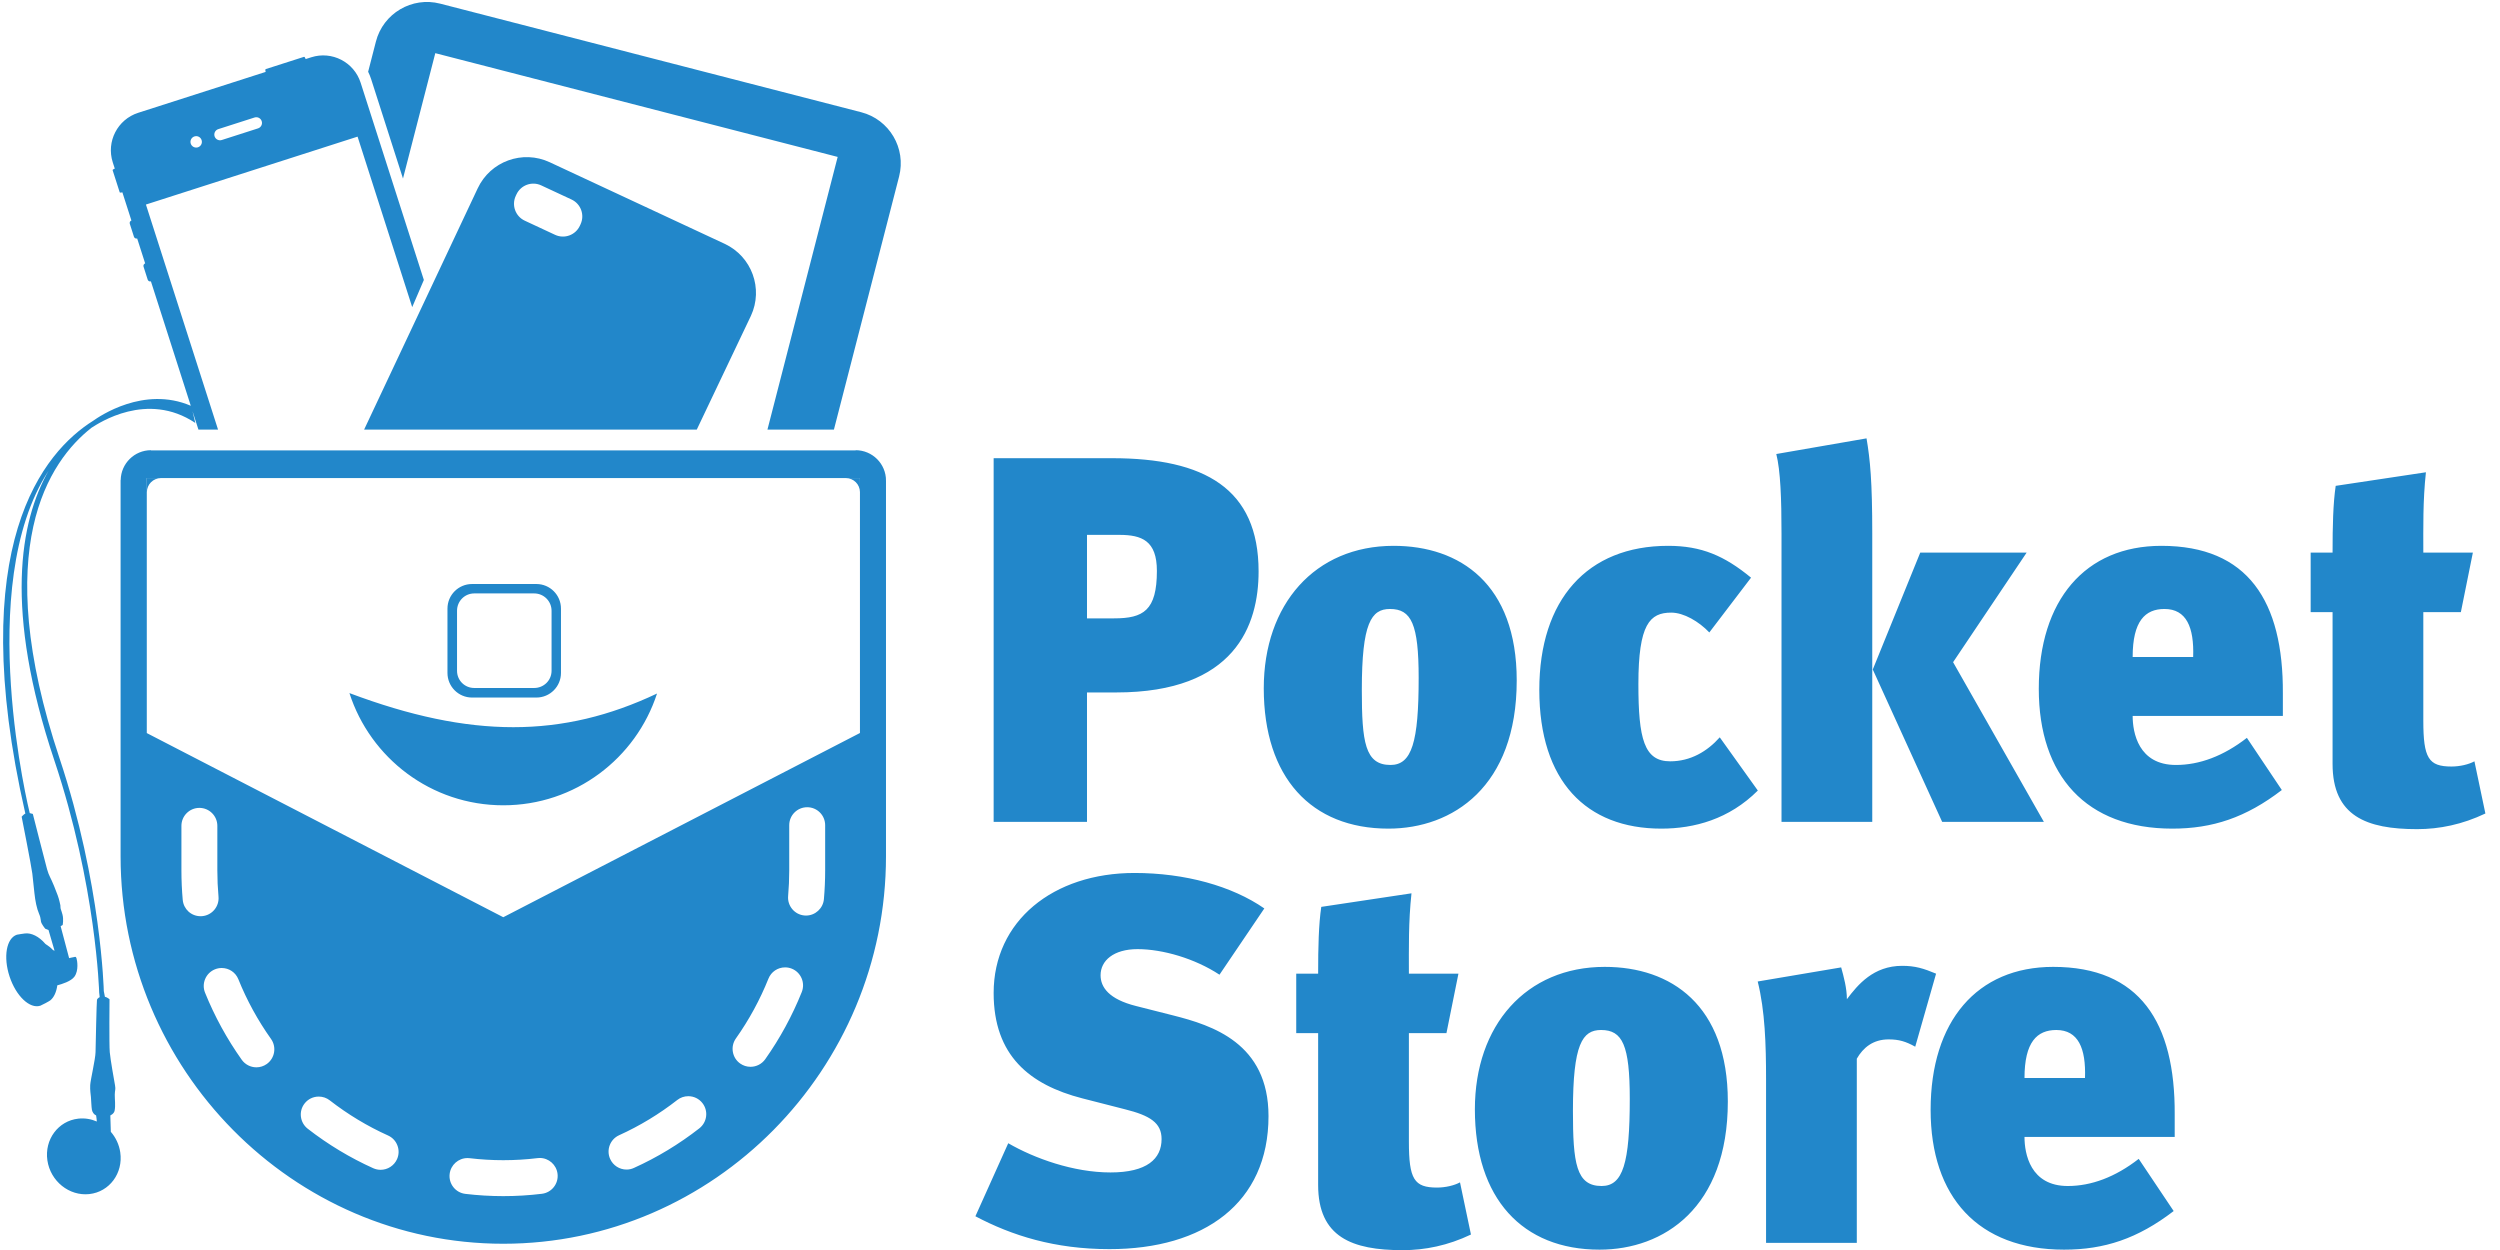<svg xmlns="http://www.w3.org/2000/svg" xmlns:xlink="http://www.w3.org/1999/xlink" width="144px" height="72px">
<path fill-rule="evenodd" fill="rgb(34, 135, 202)" d="M141.206,44.152 C141.686,44.152 142.197,44.032 142.527,43.852 L143.158,46.857 C141.836,47.488 140.514,47.759 139.223,47.759 C136.309,47.759 134.356,47.007 134.356,44.002 L134.356,35.257 L133.094,35.257 L133.094,31.831 L134.356,31.831 C134.356,30.299 134.386,29.006 134.536,27.985 L139.733,27.203 C139.553,28.856 139.583,30.389 139.583,31.831 L142.437,31.831 L141.746,35.257 L139.583,35.257 L139.583,41.508 C139.583,43.672 139.884,44.152 141.206,44.152 ZM125.335,44.062 C126.687,44.062 128.069,43.552 129.421,42.500 L131.433,45.505 C129.360,47.098 127.438,47.729 125.124,47.729 C120.168,47.729 117.434,44.693 117.434,39.675 C117.434,34.566 120.108,31.440 124.494,31.440 C129.480,31.440 131.523,34.626 131.493,39.945 L131.493,41.237 L122.841,41.237 C122.841,42.199 123.172,44.062 125.335,44.062 ZM126.326,37.842 C126.386,36.129 125.936,35.077 124.674,35.077 C123.563,35.077 122.841,35.768 122.841,37.842 L126.326,37.842 ZM117.726,47.338 L111.868,47.338 L107.872,38.563 L110.606,31.831 L116.734,31.831 L112.498,38.142 L117.726,47.338 ZM102.615,30.749 C102.615,28.706 102.555,27.113 102.315,26.151 L107.512,25.250 C107.722,26.482 107.842,27.744 107.842,30.719 L107.842,47.338 L102.615,47.338 L102.615,30.749 ZM96.204,43.852 C97.376,43.852 98.337,43.281 99.058,42.470 L101.251,45.535 C99.599,47.188 97.586,47.729 95.693,47.729 C91.367,47.729 88.664,44.994 88.664,39.735 C88.664,34.536 91.427,31.440 96.084,31.440 C98.006,31.440 99.328,32.012 100.860,33.274 L98.457,36.429 C97.856,35.798 96.985,35.287 96.264,35.287 C95.032,35.287 94.371,35.948 94.371,39.404 C94.371,42.560 94.702,43.852 96.204,43.852 ZM79.973,47.729 C75.527,47.729 72.793,44.783 72.793,39.645 C72.793,34.806 75.737,31.440 80.273,31.440 C84.089,31.440 87.363,33.634 87.363,39.194 C87.363,45.324 83.668,47.729 79.973,47.729 ZM80.063,35.077 C78.982,35.077 78.441,35.888 78.441,39.735 C78.441,42.740 78.621,44.062 80.093,44.062 C81.325,44.062 81.715,42.740 81.715,39.044 C81.715,35.948 81.295,35.077 80.063,35.077 ZM64.294,39.885 L62.611,39.885 L62.611,47.338 L57.234,47.338 L57.234,26.392 L64.053,26.392 C69.371,26.392 72.495,28.135 72.495,32.913 C72.495,36.008 71.143,39.885 64.294,39.885 ZM64.474,30.809 L62.611,30.809 L62.611,35.618 L64.173,35.618 C65.856,35.618 66.637,35.167 66.637,32.883 C66.637,31.140 65.766,30.809 64.474,30.809 ZM63.963,67.533 C66.066,67.533 66.907,66.751 66.907,65.609 C66.907,64.678 66.246,64.257 64.804,63.896 L62.341,63.265 C59.307,62.484 57.234,60.801 57.234,57.195 C57.234,53.048 60.659,50.283 65.345,50.283 C68.259,50.283 70.963,51.034 72.825,52.326 L70.242,56.143 C68.830,55.211 66.967,54.670 65.525,54.670 C64.144,54.670 63.393,55.332 63.393,56.173 C63.393,56.864 63.873,57.555 65.435,57.946 L67.568,58.487 C69.821,59.058 73.066,60.080 73.066,64.287 C73.066,69.306 69.341,71.950 63.903,71.950 C60.749,71.950 58.285,71.169 56.183,70.057 L58.075,65.850 C59.577,66.721 61.830,67.533 63.963,67.533 ZM48.034,24.744 L44.205,24.744 L48.250,9.038 L25.073,3.062 L23.212,10.284 L21.374,4.547 C21.328,4.403 21.270,4.265 21.205,4.133 L21.652,2.396 C22.071,0.770 23.729,-0.209 25.354,0.210 L49.604,6.464 C51.229,6.883 52.207,8.541 51.788,10.167 L48.034,24.744 ZM23.743,17.691 L20.596,7.870 L8.405,11.782 L12.559,24.744 L11.429,24.744 L11.089,23.684 L11.249,24.362 C8.469,22.503 5.672,24.386 5.275,24.636 C2.829,26.550 -0.614,31.550 3.428,43.675 C5.840,50.911 5.979,57.087 5.979,57.087 C5.979,57.087 6.026,57.300 6.043,57.416 C6.146,57.426 6.308,57.554 6.308,57.554 C6.308,57.554 6.283,60.160 6.322,60.603 C6.361,61.045 6.581,62.263 6.626,62.518 C6.672,62.774 6.614,62.782 6.611,63.053 C6.609,63.324 6.660,63.679 6.602,63.975 C6.566,64.159 6.355,64.248 6.355,64.248 L6.383,65.192 C6.664,65.516 6.861,65.922 6.927,66.376 C7.102,67.576 6.304,68.652 5.145,68.779 C3.986,68.906 2.904,68.036 2.729,66.837 C2.555,65.637 3.353,64.561 4.512,64.434 C4.884,64.393 5.248,64.456 5.577,64.599 C5.568,64.487 5.555,64.348 5.536,64.249 C5.419,64.199 5.325,64.077 5.295,63.929 C5.265,63.782 5.251,63.336 5.237,63.186 C5.224,63.036 5.181,62.797 5.196,62.499 C5.212,62.201 5.495,61.011 5.503,60.604 C5.511,60.197 5.564,57.663 5.586,57.584 C5.609,57.504 5.742,57.434 5.742,57.434 L5.712,57.168 C5.712,57.168 5.550,51.028 3.128,43.792 C0.226,35.123 1.142,30.041 2.794,27.121 C-1.537,33.773 1.713,46.836 1.713,46.836 L1.891,46.882 C1.891,46.882 2.598,49.657 2.709,50.060 C2.821,50.462 2.912,50.534 3.110,51.024 C3.308,51.515 3.376,51.693 3.431,51.938 C3.487,52.183 3.483,52.138 3.483,52.251 C3.483,52.365 3.520,52.385 3.597,52.672 C3.675,52.959 3.610,53.280 3.610,53.280 L3.493,53.349 L3.981,55.189 C3.981,55.189 4.200,55.135 4.263,55.128 C4.326,55.121 4.368,55.073 4.407,55.199 C4.447,55.325 4.544,55.889 4.292,56.249 C4.101,56.523 3.552,56.690 3.301,56.755 C3.249,57.138 3.110,57.447 2.900,57.619 C2.837,57.670 2.401,57.903 2.325,57.928 C1.719,58.128 0.924,57.376 0.551,56.247 C0.178,55.118 0.368,54.040 0.974,53.839 C1.013,53.826 1.390,53.773 1.430,53.768 C1.801,53.720 2.247,53.937 2.614,54.369 C2.771,54.470 2.929,54.591 2.990,54.663 C3.060,54.746 3.142,54.763 3.142,54.763 L2.795,53.570 L2.608,53.495 C2.608,53.495 2.492,53.362 2.403,53.195 C2.315,53.027 2.385,52.944 2.252,52.640 C2.118,52.336 2.029,51.888 1.983,51.445 C1.936,51.002 1.912,50.741 1.861,50.313 C1.809,49.886 1.247,47.042 1.247,47.042 C1.247,47.042 1.381,46.891 1.460,46.863 C-2.080,31.359 2.540,26.009 5.368,24.235 C5.714,23.991 8.280,22.213 10.989,23.372 L8.693,16.207 C8.615,16.229 8.532,16.186 8.507,16.108 L8.268,15.360 C8.243,15.282 8.285,15.200 8.361,15.171 L7.901,13.737 C7.823,13.759 7.741,13.716 7.716,13.638 L7.476,12.890 C7.451,12.812 7.493,12.730 7.569,12.701 L7.049,11.079 C6.971,11.102 6.903,11.101 6.895,11.076 L6.487,9.803 C6.479,9.778 6.534,9.737 6.611,9.711 L6.494,9.347 C6.113,8.156 6.768,6.881 7.959,6.498 L15.303,4.142 C15.277,4.062 15.278,3.990 15.304,3.981 L17.512,3.273 C17.539,3.264 17.581,3.322 17.607,3.402 L17.926,3.300 C19.117,2.918 20.391,3.574 20.773,4.765 L24.414,16.126 L23.743,17.691 ZM11.200,7.858 C11.027,7.913 10.931,8.099 10.987,8.272 C11.042,8.445 11.228,8.540 11.401,8.485 C11.574,8.429 11.669,8.244 11.613,8.071 C11.558,7.897 11.373,7.802 11.200,7.858 ZM14.662,6.768 L12.573,7.438 C12.400,7.493 12.305,7.679 12.360,7.852 C12.416,8.025 12.601,8.120 12.774,8.065 L14.862,7.395 C15.035,7.339 15.131,7.154 15.075,6.981 C15.020,6.808 14.834,6.712 14.662,6.768 ZM20.973,24.745 L27.513,10.854 C28.242,9.292 30.099,8.615 31.662,9.344 L41.742,14.044 C43.304,14.773 43.980,16.630 43.252,18.193 L40.134,24.745 L20.973,24.745 ZM32.921,11.492 L31.174,10.678 C30.637,10.427 29.999,10.660 29.748,11.197 L29.707,11.285 C29.457,11.822 29.689,12.461 30.226,12.711 L31.973,13.526 C32.510,13.776 33.148,13.544 33.399,13.007 L33.440,12.918 C33.690,12.381 33.458,11.743 32.921,11.492 ZM6.946,27.657 L6.952,27.651 C6.969,26.699 7.743,25.931 8.700,25.931 L8.683,25.948 L8.688,25.943 L49.295,25.943 L49.282,25.931 C50.250,25.931 51.034,26.715 51.034,27.683 L51.023,27.670 L50.919,27.566 L51.033,27.683 L51.033,49.323 C51.033,61.597 41.113,71.640 28.989,71.640 C16.865,71.640 6.946,61.597 6.946,49.323 L6.946,27.657 ZM46.428,52.736 C46.959,52.736 47.411,52.321 47.457,51.791 C47.505,51.243 47.529,50.688 47.529,50.141 L47.529,47.530 C47.529,46.959 47.065,46.496 46.495,46.496 C45.924,46.496 45.460,46.959 45.460,47.530 L45.460,50.141 C45.460,50.628 45.438,51.122 45.396,51.611 C45.372,51.886 45.457,52.154 45.635,52.367 C45.813,52.578 46.062,52.708 46.335,52.732 L46.428,52.736 ZM42.633,61.258 C42.808,61.382 43.014,61.448 43.231,61.448 C43.566,61.448 43.883,61.285 44.077,61.011 C44.927,59.808 45.635,58.506 46.182,57.141 C46.394,56.612 46.136,56.008 45.607,55.795 C45.484,55.746 45.354,55.721 45.222,55.721 C44.797,55.721 44.420,55.976 44.262,56.371 C43.775,57.585 43.145,58.744 42.387,59.815 C42.227,60.042 42.165,60.317 42.213,60.590 C42.259,60.862 42.409,61.099 42.633,61.258 ZM35.145,66.757 C35.312,67.128 35.682,67.367 36.089,67.367 C36.237,67.367 36.381,67.335 36.514,67.273 C37.851,66.669 39.119,65.901 40.283,64.991 C40.732,64.639 40.813,63.988 40.461,63.539 C40.264,63.286 39.967,63.141 39.646,63.141 C39.414,63.141 39.193,63.216 39.010,63.360 C37.975,64.168 36.849,64.851 35.661,65.389 C35.141,65.624 34.910,66.238 35.145,66.757 ZM26.113,68.379 C26.284,68.597 26.529,68.734 26.804,68.767 C27.525,68.853 28.259,68.897 28.989,68.897 C29.731,68.897 30.479,68.852 31.214,68.762 C31.780,68.693 32.184,68.176 32.114,67.609 C32.051,67.091 31.610,66.699 31.088,66.699 L30.962,66.708 C30.316,66.787 29.652,66.827 28.990,66.827 C28.341,66.827 27.688,66.788 27.050,66.712 L26.927,66.705 C26.404,66.705 25.963,67.097 25.900,67.616 C25.867,67.890 25.942,68.161 26.113,68.379 ZM17.724,65.014 C18.893,65.923 20.163,66.688 21.499,67.290 C21.634,67.350 21.777,67.381 21.924,67.381 C22.330,67.381 22.700,67.142 22.868,66.771 C22.981,66.519 22.990,66.238 22.891,65.979 C22.794,65.721 22.601,65.516 22.349,65.403 C21.162,64.869 20.034,64.188 18.994,63.380 C18.811,63.238 18.592,63.163 18.360,63.163 C18.038,63.163 17.740,63.308 17.543,63.562 C17.373,63.780 17.299,64.051 17.333,64.325 C17.368,64.600 17.507,64.844 17.724,65.014 ZM11.811,57.179 C12.360,58.540 13.071,59.839 13.924,61.042 C14.118,61.315 14.433,61.478 14.768,61.478 C14.984,61.478 15.191,61.411 15.367,61.286 C15.831,60.956 15.941,60.308 15.611,59.843 C14.851,58.774 14.218,57.617 13.729,56.404 C13.571,56.011 13.194,55.757 12.770,55.757 C12.637,55.757 12.507,55.782 12.383,55.832 C12.127,55.935 11.926,56.133 11.818,56.387 C11.710,56.642 11.707,56.923 11.811,57.179 ZM10.450,50.141 C10.450,50.705 10.475,51.273 10.525,51.831 C10.573,52.369 11.015,52.774 11.554,52.774 L11.647,52.770 C12.215,52.719 12.636,52.215 12.586,51.647 C12.541,51.149 12.519,50.643 12.519,50.141 L12.519,47.568 C12.519,46.998 12.055,46.534 11.484,46.534 C10.914,46.534 10.450,46.998 10.450,47.568 L10.450,50.141 ZM8.455,42.225 L28.989,52.832 L49.533,42.221 L49.533,28.341 C49.529,27.899 49.171,27.541 48.728,27.541 L49.529,27.541 L49.533,28.128 L49.533,27.537 L8.455,27.537 L8.455,42.225 ZM28.990,46.385 C24.843,46.385 21.332,43.670 20.127,39.922 C23.625,41.237 26.694,41.886 29.566,41.886 C32.446,41.886 35.128,41.233 37.845,39.947 C36.633,43.682 33.129,46.385 28.990,46.385 ZM30.894,40.179 L27.192,40.179 C26.408,40.179 25.774,39.546 25.774,38.760 L25.774,35.057 C25.774,34.272 26.408,33.639 27.192,33.639 L30.894,33.639 C31.679,33.639 32.312,34.272 32.312,35.057 L32.312,38.760 C32.312,39.546 31.679,40.179 30.894,40.179 ZM31.770,35.181 C31.770,34.628 31.323,34.181 30.769,34.181 L27.317,34.181 C26.764,34.181 26.325,34.628 26.325,35.181 L26.325,38.636 C26.325,39.188 26.764,39.628 27.317,39.628 L30.769,39.628 C31.323,39.628 31.770,39.188 31.770,38.636 L31.770,35.181 ZM8.461,28.348 L8.466,27.541 L9.267,27.541 C8.822,27.541 8.461,27.902 8.461,28.348 ZM76.105,52.236 L81.302,51.455 C81.122,53.108 81.152,54.640 81.152,56.083 L84.006,56.083 L83.315,59.509 L81.152,59.509 L81.152,65.759 C81.152,67.923 81.453,68.404 82.774,68.404 C83.255,68.404 83.766,68.284 84.096,68.104 L84.727,71.109 C83.405,71.740 82.083,72.010 80.792,72.010 C77.878,72.010 75.925,71.259 75.925,68.254 L75.925,59.509 L74.663,59.509 L74.663,56.083 L75.925,56.083 C75.925,54.550 75.955,53.258 76.105,52.236 ZM92.433,55.692 C96.249,55.692 99.523,57.886 99.523,63.446 C99.523,69.576 95.828,71.980 92.133,71.980 C87.687,71.980 84.953,69.035 84.953,63.896 C84.953,59.058 87.897,55.692 92.433,55.692 ZM92.253,68.314 C93.485,68.314 93.875,66.992 93.875,63.295 C93.875,60.200 93.455,59.328 92.223,59.328 C91.142,59.328 90.601,60.140 90.601,63.986 C90.601,66.992 90.781,68.314 92.253,68.314 ZM106.381,57.555 C107.012,56.714 107.913,55.632 109.566,55.632 C110.317,55.632 110.797,55.782 111.518,56.083 L110.317,60.290 C109.776,59.990 109.385,59.869 108.784,59.869 C107.883,59.869 107.313,60.350 106.952,60.981 L106.952,71.590 L101.725,71.590 L101.725,62.153 C101.725,60.170 101.665,58.216 101.244,56.534 L106.051,55.722 C106.201,56.263 106.381,56.924 106.381,57.555 ZM118.263,55.692 C123.250,55.692 125.293,58.878 125.263,64.197 L125.263,65.489 L116.611,65.489 C116.611,66.451 116.942,68.314 119.105,68.314 C120.456,68.314 121.838,67.803 123.190,66.751 L125.203,69.756 C123.130,71.349 121.207,71.980 118.894,71.980 C113.938,71.980 111.204,68.945 111.204,63.926 C111.204,58.818 113.877,55.692 118.263,55.692 ZM120.096,62.093 C120.156,60.380 119.705,59.328 118.444,59.328 C117.332,59.328 116.611,60.020 116.611,62.093 L120.096,62.093 Z"></path>
</svg>